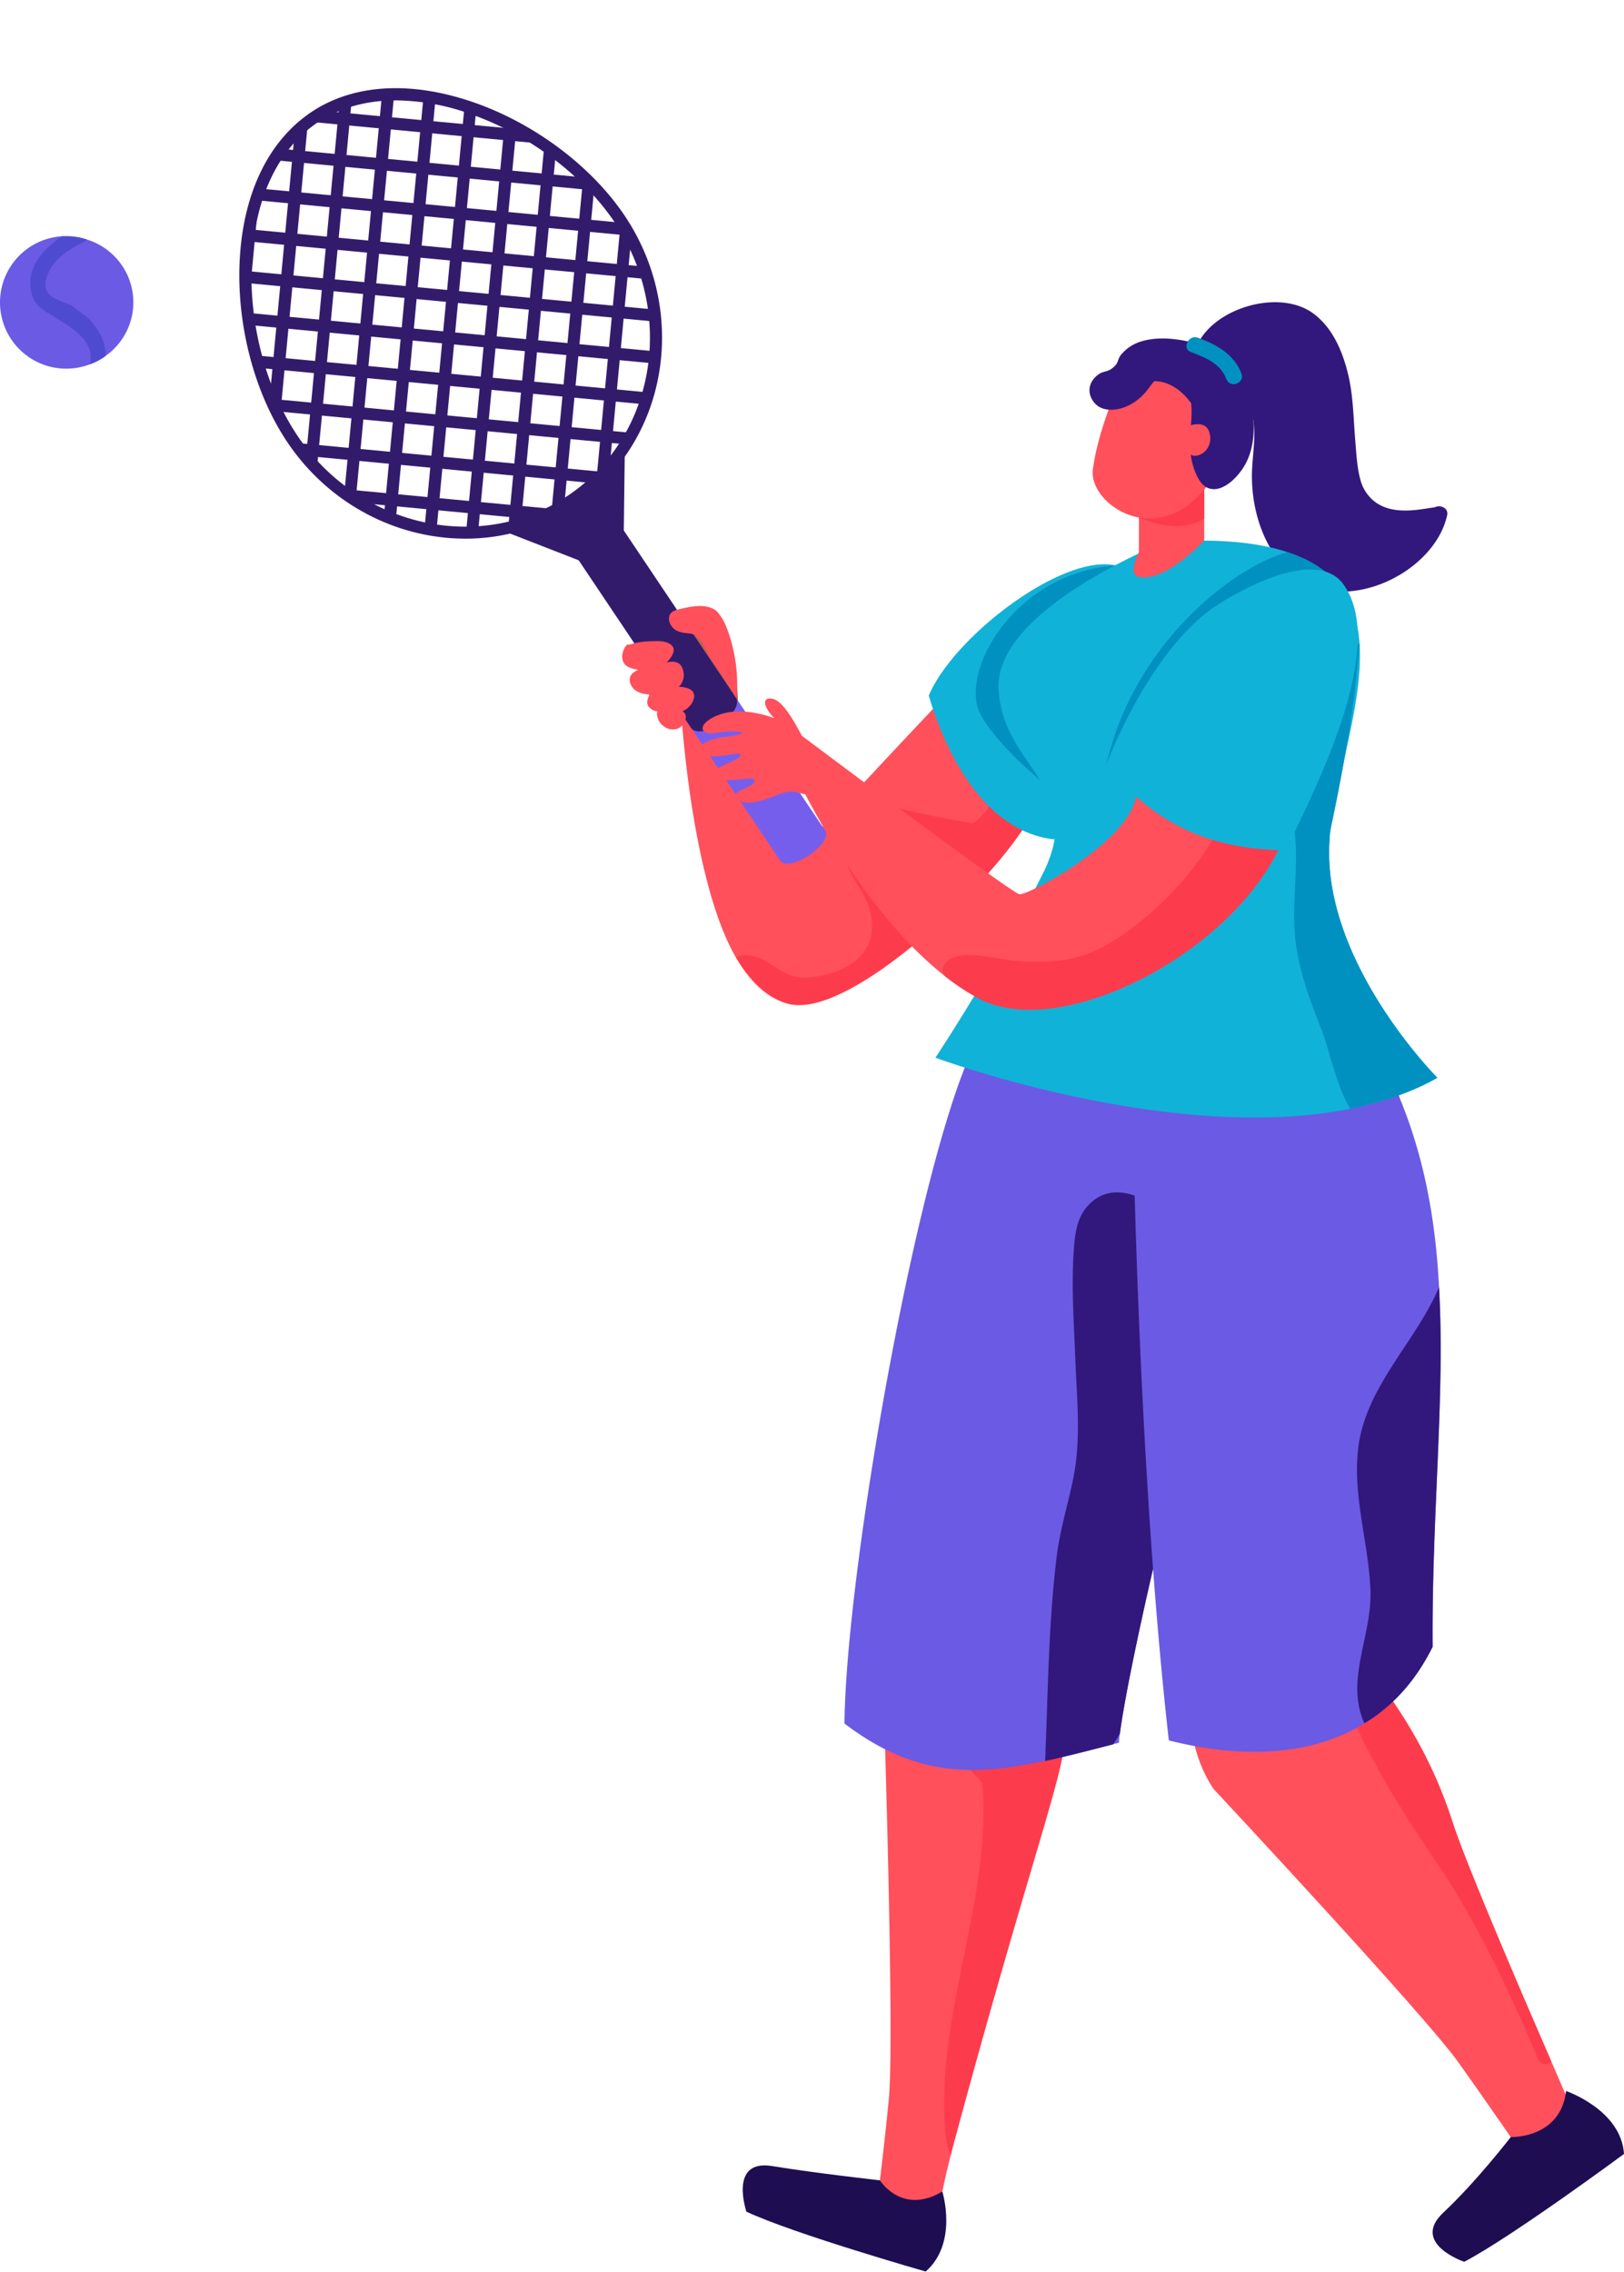 <svg xmlns="http://www.w3.org/2000/svg" width="683.6" height="956" viewBox="-0.363 -0.009 683.963 956.009" style=""><g><defs><clipPath id="a" transform="translate(0 36.9)"><path d="M260.6 55c26.8 40 17.7 93.1-20.4 118.6s-90.6 13.9-117.5-26.1-28.8-109.6 9.2-135.2S233.7 15.1 260.6 55z" fill="none"></path></clipPath></defs><title>summerlic20_300244590</title><g data-name="Layer 2"><path d="M435.1 344.1c-.2.1-76.8 83.9-102.6 78.4-9-1.9-16.2-8.7-22-18.1-20.2-32.7-24.3-108.8-24.2-108.8 4.5 1.9 21-9.9 21-9.9.9 1.9 17.6 59.6 33.2 67.4 1.7 0 75.5-81.9 79.7-81.9 41 .3 25.8 66.5 14.9 72.9z" fill="#ff505c"></path><path d="M425.3 331.1c-2-2.2-4.6-.4-5.1 1.9a3.9 3.9 0 0 0-.8 1 34.5 34.5 0 0 1-9.8 12.3c-1.4 0-33.5-5.7-38.7-8.9-1.5-.9-13.5 14.2-14.1 15.7-4.9 13.3 7.9 19.3 9.9 33.1s-8.5 23.5-27.1 25.1c-10.2.9-16.4-9-24.9-9.4a9.3 9.3 0 0 0-5.1.8c5.7 9.3 13.9 17.9 22.9 19.8 25.8 5.5 84.4-50.6 99.7-76.5a24 24 0 0 0-6.9-14.9z" fill="#fc3c4c"></path><path d="M275.1 273.5s3.1 15.1 7.8 18 4.4 6.9 4.4 6.9 6.7 10.1 23.2.8a97.4 97.4 0 0 0-.4-9.9c-1.2-12.2-7.1-30.3-16.1-28.9-4.6.7-18.9 13.1-18.9 13.1z" fill="#c1614c"></path><path d="M666.5 898.7l-22.9 11.9s-16-23.4-30-43-102.9-114.8-102.9-114.8c-28.6-42.8 11-120.1 11-120.1l65.6 21.6s-15.3 41.5-14 43.3l6.9 9.6c10 14 22.4 32.2 31.4 60.2 5.3 16.4 26.9 66.9 41.4 100.2 7.8 18.1 13.5 31.1 13.5 31.1z" fill="#ff505c"></path><path d="M459.1 638.6s-6.2 72.2-10.4 89.7a49.5 49.5 0 0 0-1.1 7.2 2.8 2.8 0 0 1-.1.9c-1.9 15.6-18.3 61.9-46.6 167.2-.3 1-.5 2-.7 2.9a275.1 275.1 0 0 0-6.8 34.8l-24.8-11s3.1-23.2 5.4-47.2-1.8-154.1-1.8-154.1c6.7-51.1 51.6-149.9 51.6-149.9z" fill="#ff505c"></path><path d="M659.2 880s23.2 7.9 24.4 26.5c0 0-47.5 35.1-67.3 45.4 0 0-22.7-7.7-8.8-20.7s28.4-31.8 28.4-31.8 21 .7 23.3-19.4z" fill="#1f0d52"></path><path d="M396.5 922.3s6.8 21.6-7 33.7c0 0-55.7-15.9-75.5-25.2 0 0-7.6-22.2 10.8-19.2s45.4 6 45.4 6 9.3 14.9 26.3 4.7z" fill="#1f0d52"></path><path d="M611.6 767.4c-9-28-21.4-46.2-31.4-60.2a21.4 21.4 0 0 0-10.6 1.5c-2-.9-4.8.6-4.7 3a3.5 3.5 0 0 0 1.1 3.3c9.8 24.8 23.7 46.7 38.6 68.7 17.6 26.1 30.6 53.9 42.8 82.8a3.3 3.3 0 0 0 5.6 1.1c-14.5-33.3-36.1-83.8-41.4-100.2z" fill="#fc3c4c"></path><path d="M413.7 726.3c-2.7-.7-4.3 2.1-3.8 4.4s1.4 5.8 1.9 8.7a116.3 116.3 0 0 0-15-13.3c-3.4-2.7-7.8 2.5-4.3 5.2 7.5 5.8 15.1 11.8 20.8 19.2 4.1 48.7-19.5 96.8-15.6 146.1.1 2 1.1 9.1 2.5 9.9.2-.9.4-1.9.7-2.9 28.3-105.3 44.7-151.6 46.6-167.2-9.6-6.3-23.9-7.8-33.8-10.1z" fill="#fc3c4c"></path><path d="M519.5 542.4l-6.1 15.8c-3.1 7.9-6.7 19.2-10.5 32.5-13.2 46.4-28.6 115.6-31.6 138.7a33.7 33.7 0 0 0-.4 4l-2.5.6c-10.2 2.6-19.7 5.1-28.6 7-30.3 6.6-55.1 6.7-84.5-15.7.6-64 30.3-233.1 53.9-283.7 22.4-48.1 111.7 39.4 122 51.2 4 4.5-2.3 24.4-11.7 49.6z" fill="#6b5ae4"></path><path d="M496.8 519.7a2.9 2.9 0 0 0-.3-4.1h-.2a3.3 3.3 0 0 0-2.1-1.9c-10.2-9-25.9-18.6-36.9-5.8-4.2 4.9-5 11.8-5.4 17.9-1.1 15.1 0 30.6.6 45.6.6 16.7 2.5 33.5-.7 50-2.3 11.5-5.8 22.4-7.2 34.1-3.4 28.2-3.6 57.1-4.8 85.6 8.9-1.9 18.4-4.4 28.6-7a44.3 44.3 0 0 0 2.9-4.6c3-23.1 18.4-92.3 31.6-138.7-.4-23.9-4.8-47.3-6.1-71.1z" fill="#32187c"></path><path d="M603 693c-7.3 14.7-17.1 25.2-28.7 32.2-23.2 14.4-53.3 14.6-82.4 7.2-11.2-98.8-14.2-220-14.8-246 0-4.2 5.5-17.8 5.5-17.8 24.2-29.4 54.7-46.3 72.9-48.4 7.2-.9 12.5.5 14.8 4.3a271.3 271.3 0 0 1 17.7 34.6c.5 1.1.9 2.2 1.3 3.3 10.4 25.4 15 51.6 16.4 79.2 2.6 45.9-3.1 95.4-2.7 151.4z" fill="#6b5ae4"></path><path d="M605.7 541.6c-9.7 23.1-31.2 42-34.1 68.3-2.2 19.8 4.3 39.1 5.2 58.7s-10.5 37.5-2.9 55.8a3 3 0 0 1 .4.8c11.6-7 21.4-17.5 28.7-32.2-.4-56 5.3-105.5 2.7-151.4z" fill="#32187c"></path><path d="M603.9 213.3c-7.1.9-23.2 5.2-30.1-8.3-2.5-5.1-2.9-14-3.4-20-.7-8.5-.8-17.1-2.5-25.5-2.2-10.3-6.4-21.4-15.3-27.9-14.1-10.2-40.8-2.5-48.4 12.7a3.1 3.1 0 0 0 .8 3.8 2 2 0 0 0 .4.8c8.6 10.1 18.6 10.4 21.9 26.8 1.6 8.4-.6 17.2-.4 25.7.3 15.5 6.2 32.8 19.6 42 21.3 14.7 57.3-2.8 62.6-26.7.7-3.1-2.8-4.6-5.2-3.4z" fill="#32187c"></path><path d="M472.2 288.1c2.4 9.5-7.8 25.9-17 42l-4.1 7.3a114.3 114.3 0 0 0-7.4 15.7c-23.3-2.4-42.3-25.1-52.9-60.5 10.3-24.7 56.3-60 78.9-54.8s-.4 38 2.5 50.3z" fill="#11b2d8"></path><path d="M477.5 249c-10.7 28.8-48.4 59.6-22.3 81.1l-4.1 7.3c-12.2-5.9-36.9-29.4-39.8-40.1-5.2-19.2 17.9-56.8 58.4-59.5 2.7-1.8 36.8-2.4 7.8 11.2z" fill="#0091c1"></path><path d="M605 453.4c-11.1 6.3-23.5 10.4-36.6 13.1-75.8 15.2-174.8-21.5-174.8-21.5s21.8-32.9 40-67.5c1.8-3.1 3.4-6.3 5-9.5 8.1-15.9 6.3-26.4 1.4-35.7-6.6-12.8-19-23.3-19.8-42.8-1.4-33.6 70.3-61.7 70.3-61.7 22.5-1.4 39.2.3 51.4 4.4s20 10.3 24.7 18.3c12.6 21.8 1.6 55.3-4.3 84.9-1 4.7-1.8 9.2-2.3 13.6a25.8 25.8 0 0 0-.3 2.9l-.3 3.7c-1.9 50.3 45.6 97.8 45.6 97.8z" fill="#11b2d8"></path><path d="M529.5 252.8s-1.7 45.3 17.9 63.8c7.4 6.9 22-50.9 24.9-45.4-1 4.6-.8 24-12.3 77.8a27.1 27.1 0 0 0-.4 4.1c0 .8-.1 1.7-.1 2.6-2 50.2 45.5 97.8 45.5 97.8-11 6.2-23.5 10.3-36.6 13-5.6-8.4-8.9-24.7-11.8-32.2-5.6-14.2-11-28.4-11.8-43.8-.8-17.5 3.2-34.6-2.3-51.6l-1.1-1.6a2.8 2.8 0 0 1-.3-3.1c-2.5-3.8-4.7-7.3-6.3-10.3-7.6-13.9-9.7-48.5-5.3-71.1z" fill="#0091c1"></path><path d="M479.3 213.2v19s-5.1 9.4 0 10.4c11.3 2.3 27.5-15.3 27.5-15.3v-25.5z" fill="#ff505c"></path><path d="M506.8 218v-14.5s-14 13.4-27.5 14.1c0 0 16.3 7.9 27.5.4z" fill="#fc3c4c"></path><path d="M472.6 157.7s-10.1 20.5-12.7 39.6c-1.8 13.6 23.1 31.5 43.3 12.4s14.6-48.3 14.6-48.3z" fill="#ff505c"></path><path d="M462.8 157c1.4-.8 3.2-.9 4.5-1.7 4.1-2.7 2.4-3.9 4.8-6.6a17.6 17.6 0 0 1 6.9-4.8c7.4-2.7 15.9-1.7 23.3.1 2.3.6 2.6 2.8 1.8 4.4 7.3 1.5 15.3 8.5 18.5 13.3 6.2 9.4 7 25.3.6 35-4.9 7.6-14.3 13.8-19.3 3.7-3.8-7.7-3.2-14.8-2.6-23.1a40.5 40.5 0 0 0 0-7.8c-4-5.5-9.4-9.3-15.5-9.3-1.5 1.5-2.8 3.8-4.3 5.3a21.6 21.6 0 0 1-7.6 5.4c-4.5 1.9-10.8 2.3-13.9-2.3s-1.1-9.1 2.8-11.6z" fill="#32187c"></path><path d="M499.3 179.4s8.2-3.8 9.8 2.8-4.3 10.4-7.5 9.2-4.2-9.2-2.3-12z" fill="#ff505c"></path><path d="M522.5 157c-3.1-8.1-10.6-12.3-18.4-15.1-4-1.4-6.9 4.7-2.8 6.1 6 2.2 12.5 4.9 14.8 11.3 1.6 4.1 7.9 1.8 6.4-2.3z" fill="#0091c1"></path><path d="M541.9 232.2c-23 6.1-64.9 39-76.3 89.4 11.5 6.8 29.6 33.7 39.8 42.5 2.3 2.1 5.4.5 5.7-2.4 3-25.3 11.9-46.6 22-69.8 7-16.4 10.5-34 14.4-51.4a177.2 177.2 0 0 0 15.2 10.4 3.1 3.1 0 0 0 3.9-.4c-4.7-8-12.4-14.3-24.7-18.3z" fill="#0091c1"></path><path d="M544.7 330.4v.7a46.8 46.8 0 0 1-.9 9.1c-9.3 52.2-93.8 100.2-132.1 79.8a98.5 98.5 0 0 1-14.3-9.5c-34.3-27-59-77.2-59-77.2.8-1.8-.9-23.7-.9-23.7s87.9 66 91.5 66.6 47.7-22.8 49.3-42.5c.4-3.7 66.8-47.4 66.4-3.3z" fill="#ff505c"></path><path d="M539.4 333.3c-8.9-7.5-19.5-.3-25.1 7.1a3.3 3.3 0 0 0 .7 4.8 135.7 135.7 0 0 1-44.2 49.2c-14.5 9.6-25.6 11-42.6 9.9-7-.5-20-4.1-26.6-1.6q-6.6 2.4-4.2 7.8a98.5 98.5 0 0 0 14.3 9.5c38.3 20.4 122.8-27.6 132.1-79.8a13.9 13.9 0 0 0-4.4-6.9z" fill="#fc3c4c"></path><path d="M465.6 321.6c2.5-6.7 20.4-50.7 47.5-67.7 12.3-7.7 41.4-23 52.3-8.2 17.3 23.8-5.9 75.4-24.4 112-30-.4-54.8-9.9-75.4-36.1z" fill="#11b2d8"></path><path d="M309.6 293.5l37.7 56.1c1.4 2.1-1.6 6.7-6.9 10.2s-10.6 4.6-12 2.5l-37.7-56.1c1.7 2.5 7.3 1.7 12.5-1.8s8.1-8.4 6.4-10.9z" fill="#765eed"></path><path d="M259.7 219.1l49.9 74.4c1.7 2.5-1.2 7.4-6.4 10.9s-10.8 4.3-12.5 1.8l-49.9-74.4z" fill="#331b6c"></path><path d="M120.6 185.8c-13.5-20.1-21-48-20.1-74.4 1-29.1 11.7-51.9 30-64.3s43.5-13.5 70.8-3.5c24.9 9.2 47.8 26.7 61.4 46.9 27.5 41 18.1 95.8-21.1 122.1a82.2 82.2 0 0 1-46 13.9c-28.6 0-57.3-14.3-75-40.7zm12.8-134.5c-17 11.4-26.9 32.8-27.8 60.2-.9 25.5 6.3 52.2 19.2 71.5 26 38.7 77.2 50.1 114 25.4s45.6-76.3 19.7-115.1c-13-19.3-35-36.1-58.9-44.9a95.9 95.9 0 0 0-33.2-6.4c-12.5 0-23.7 3.1-33 9.3z" fill="#331b6c"></path><g fill="#331b6c" clip-path="url(#a)"><path d="M304.5 225.9a2.7 2.7 0 0 0 2.6-2.3 2.6 2.6 0 0 0-2.3-2.8L68.5 198.5a2.6 2.6 0 1 0-.5 5.1l236.3 22.3z"></path><path d="M305.3 208.4a2.6 2.6 0 0 0 .2-5.1L69.3 181a2.6 2.6 0 0 0-2.8 2.3 2.5 2.5 0 0 0 2.3 2.7l236.3 22.4z"></path><path d="M306.1 190.8a2.502 2.502 0 0 0 .2-5L70 163.5a2.5 2.5 0 0 0-2.7 2.2 2.5 2.5 0 0 0 2.2 2.8l236.3 22.3z"></path><path d="M306.9 173.3a2.6 2.6 0 0 0 .2-5.1L70.8 145.9a2.6 2.6 0 1 0-.5 5.1l236.3 22.3z"></path><path d="M307.6 155.8a2.6 2.6 0 0 0 .3-5.1L71.6 128.4a2.6 2.6 0 0 0-2.8 2.3 2.5 2.5 0 0 0 2.3 2.7l236.3 22.4z"></path><path d="M308.4 138.2a2.4 2.4 0 0 0 2.5-2.3 2.5 2.5 0 0 0-2.3-2.7L72.3 110.9a2.4 2.4 0 0 0-2.7 2.3 2.5 2.5 0 0 0 2.2 2.7l236.3 22.3z"></path><path d="M309.1 120.7a2.7 2.7 0 0 0 2.6-2.3 2.6 2.6 0 0 0-2.3-2.8L73.1 93.3a2.6 2.6 0 0 0-.5 5.1l236.3 22.3z"></path><path d="M309.9 103.2a2.6 2.6 0 0 0 .2-5.1L73.9 75.8a2.6 2.6 0 0 0-2.8 2.3 2.5 2.5 0 0 0 2.3 2.7l236.3 22.4z"></path><path d="M310.7 85.6a2.4 2.4 0 0 0 2.5-2.3 2.5 2.5 0 0 0-2.3-2.7L74.6 58.3a2.5 2.5 0 0 0-2.7 2.3 2.5 2.5 0 0 0 2.3 2.7l236.2 22.3z"></path><path d="M311.5 68.1a2.6 2.6 0 0 0 .2-5.1L75.4 40.7a2.6 2.6 0 0 0-2.8 2.3 2.6 2.6 0 0 0 2.3 2.8l236.3 22.3z"></path><path d="M312.2 50.6a2.6 2.6 0 0 0 .3-5.1L76.2 23.2a2.6 2.6 0 0 0-2.8 2.3 2.5 2.5 0 0 0 2.3 2.7L312 50.6z"></path><g><path d="M91.4 241.4a2.5 2.5 0 0 0 2.5-2.3L116.2 2.8A2.5 2.5 0 0 0 114 0a2.6 2.6 0 0 0-2.8 2.3L88.9 238.6a2.6 2.6 0 0 0 2.3 2.8z"></path><path d="M108.9 242.2a2.7 2.7 0 0 0 2.6-2.3L133.8 3.6a2.6 2.6 0 0 0-2.3-2.8 2.6 2.6 0 0 0-2.8 2.3l-22.3 236.3a2.5 2.5 0 0 0 2.3 2.7z"></path><path d="M126.5 242.9a2.5 2.5 0 0 0 2.5-2.3L151.3 4.3a2.5 2.5 0 0 0-2.3-2.7 2.5 2.5 0 0 0-2.7 2.3L124 240.1a2.4 2.4 0 0 0 2.2 2.8z"></path><path d="M144 243.7a2.5 2.5 0 0 0 2.5-2.3L168.9 5.1a2.6 2.6 0 0 0-2.3-2.8 2.6 2.6 0 0 0-2.8 2.3l-22.3 236.3a2.6 2.6 0 0 0 2.3 2.8z"></path><path d="M161.5 244.5a2.7 2.7 0 0 0 2.6-2.3L186.4 5.9a2.6 2.6 0 0 0-2.3-2.8 2.6 2.6 0 0 0-2.8 2.3L159 241.7a2.5 2.5 0 0 0 2.3 2.7z"></path><path d="M179.1 245.2a2.5 2.5 0 0 0 2.5-2.3L203.9 6.6a2.5 2.5 0 0 0-2.3-2.7 2.4 2.4 0 0 0-2.7 2.3l-22.4 236.3a2.5 2.5 0 0 0 2.3 2.7z"></path><path d="M196.6 246a2.5 2.5 0 0 0 2.5-2.3L221.5 7.4a2.6 2.6 0 0 0-2.3-2.8 2.6 2.6 0 0 0-2.8 2.3l-22.3 236.3a2.6 2.6 0 0 0 2.3 2.8z"></path><path d="M214.1 246.8a2.7 2.7 0 0 0 2.6-2.3L239 8.2a2.6 2.6 0 0 0-2.3-2.8 2.6 2.6 0 0 0-2.8 2.3L211.6 244a2.5 2.5 0 0 0 2.3 2.7z"></path><path d="M231.7 247.5a2.5 2.5 0 0 0 2.5-2.3L256.5 8.9a2.5 2.5 0 0 0-2.3-2.7 2.5 2.5 0 0 0-2.7 2.3l-22.4 236.2a2.6 2.6 0 0 0 2.3 2.8z"></path><path d="M249.2 248.3a2.5 2.5 0 0 0 2.5-2.3L274 9.7a2.5 2.5 0 0 0-2.2-2.8 2.6 2.6 0 0 0-2.8 2.3l-22.3 236.3a2.6 2.6 0 0 0 2.3 2.8z"></path><path d="M266.7 249.1a2.7 2.7 0 0 0 2.6-2.3l22.3-236.3a2.6 2.6 0 0 0-2.3-2.8 2.6 2.6 0 0 0-2.8 2.3l-22.3 236.3a2.5 2.5 0 0 0 2.3 2.7z"></path></g></g><path fill="#331b6c" d="M262.3 227.3l.5-39.9-22.6 23.1-30 12.2 36.2 14.1 15.9-9.5z"></path><path d="M285.3 256.3c3.7-.9 8.5-2 12.3-1.1s4.6 2.5 6.3 5.1c3.2 5.2 7.7 21.2 5.7 33.2-2.4-4.3-7.6-12-10.9-17-1.1-1.7-1.8-3.7-2.8-5.4-3.5-6.1-5.9-4-10.1-5.4a6.2 6.2 0 0 1-4.4-4.9c-.3-3 1.8-4 3.9-4.5z" fill="#ff505c"></path><path d="M276.3 300.1a1.2 1.2 0 0 1 .4-.8 6.2 6.2 0 0 1-4-2.2c-1-1.6-.2-3.5.4-4.8v-.2c-3.4-.2-6.7-1.3-7.9-4.4s.7-4.8 3.2-6a16.2 16.2 0 0 1-3.5-.9c-4.4-1.7-3.6-6.6-1.6-9.2a1.1 1.1 0 0 1 1.2-.5h.3a30.4 30.4 0 0 1 9.1-1.4c2.2-.1 5.3-.3 7.5.9 3.9 2.1 1.2 5.8-1 8 3.1-.7 6.2-.4 7 3.7a6.8 6.8 0 0 1-1.9 6.6 9.8 9.8 0 0 1 4.5.9c3.5 1.7 1.7 5.6-.1 7.4a7.3 7.3 0 0 1-2.8 1.9l.7.6c1.6 1.8 0 4.6-1.2 5.8-3.6 3.2-10 .3-10.3-5.4z" fill="#ff505c"></path><g fill="#ff505c"><path d="M334.1 306.1c-9.4-5.8-25.5-10.2-35.8-3.4-4.9 3.3-2.8 6.6 2.5 5.6 10.3-1.7 18 .2 2.4 1.9-3.1.4-9.4 2.6-9.1 5 .5 5 11.5 2.3 16.5 1.7 4 1.6-7.4 4.8-9 6.6-7 8.2 14.5 2.9 15.5 4.2 2.7 3.5-12.4 4.8-6.4 8.8s17.5-3.8 22.1-3.6 6.2 2.8 9.3-.3c6.8-6.8-4-24-8-26.5z"></path><path d="M337.4 309.6c-2-3.8-6.9-13-10.9-15.1-2.1-1.1-5.4-1.3-4.5 2.1a14.7 14.7 0 0 0 3.8 5.5c1.3 1.3 2.3 3.1 3.7 4.3s8.2 3.7 7.9 3.2z"></path></g><g><path d="M55.8 127a27.6 27.6 0 0 1-11.6 22.5 25.3 25.3 0 0 1-6.7 3.6 27.9 27.9 0 1 1-11.8-53.9h2.1a26.6 26.6 0 0 1 8.5 1.4A27.7 27.7 0 0 1 55.8 127z" fill="#6b5ae4"></path><path d="M37.5 153.1c2.6-10.9-9.7-16.4-18.3-22-3.4-2.2-5.4-3.9-6.3-8.1-2.5-10.4 4.8-18.3 12.8-23.8h2.1a26.6 26.6 0 0 1 8.5 1.4 3.5 3.5 0 0 1-.9.7c-5 2.6-11.4 6.2-14.3 11.3-7.5 13.3 5 12.9 9.7 16.5s6.5 4.5 9 8.1a21.7 21.7 0 0 1 4.4 12.3 25.3 25.3 0 0 1-6.7 3.6z" fill="#4f4bd0"></path></g></g></g></svg>